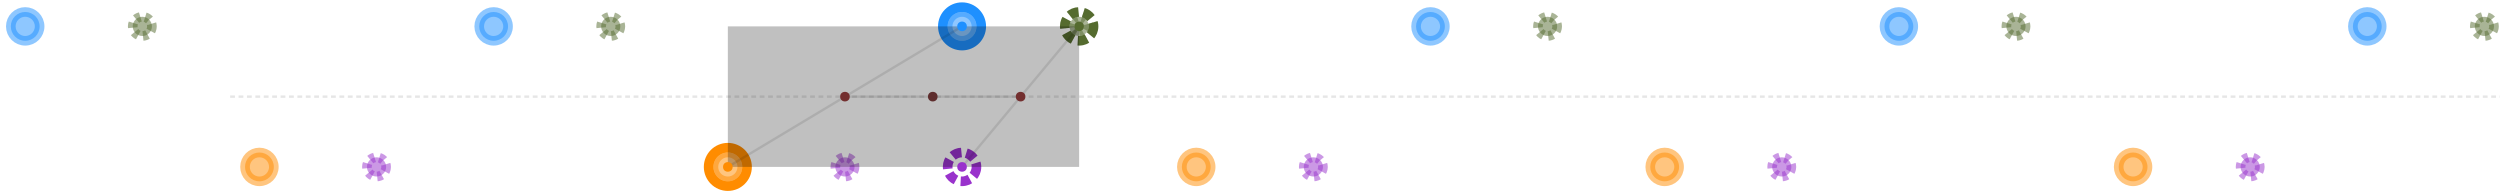 
<svg version="1.1" id="svg-271681981081" xmlns:xlink="http://www.w3.org/1999/xlink" xmlns="http://www.w3.org/2000/svg" viewBox="-21 -139 2082 160" title="G7-amblingPace0_Generated-Regular_PI_25_DC_50_C1p50">

<style>
/*  */
#svg-271681981081 .left_pes { fill: DodgerBlue; opacity: 0.5; }
#svg-271681981081 .right_pes { fill: DarkOrange; opacity: 0.5; }
#svg-271681981081 .left_manus { fill: DarkOliveGreen; opacity: 0.5; }
#svg-271681981081 .right_manus { fill: DarkOrchid; opacity: 0.5; }
#svg-271681981081 .left_pes { stroke: DodgerBlue; fill: DodgerBlue; stroke-width: 8px; opacity: 0.5; }
#svg-271681981081 .left_pes.assumed { fill: white; opacity: 0.33; }
#svg-271681981081 .left_pes-marker { stroke: DodgerBlue; fill: transparent; stroke-width: 8px; }
#svg-271681981081 .right_pes { stroke: DarkOrange; fill: DarkOrange; stroke-width: 8px; opacity: 0.5; }
#svg-271681981081 .right_pes.assumed { fill: white; opacity: 0.33; }
#svg-271681981081 .right_pes-marker { stroke: DarkOrange; fill: transparent; stroke-width: 8px; }
#svg-271681981081 .left_manus { stroke: DarkOliveGreen; stroke-dasharray: 4,4; fill: DarkOliveGreen; stroke-width: 8px; opacity: 0.5; }
#svg-271681981081 .left_manus.assumed { stroke-dasharray: 4,4; fill: white; opacity: 0.33; }
#svg-271681981081 .left_manus-marker { stroke: DarkOliveGreen; stroke-dasharray: 8,4; fill: transparent; stroke-width: 8px; }
#svg-271681981081 .right_manus { stroke: DarkOrchid; stroke-dasharray: 4,4; fill: DarkOrchid; stroke-width: 8px; opacity: 0.5; }
#svg-271681981081 .right_manus.assumed { stroke-dasharray: 4,4; fill: white; opacity: 0.33; }
#svg-271681981081 .right_manus-marker { stroke: DarkOrchid; stroke-dasharray: 8,4; fill: transparent; stroke-width: 8px; }
/*  */
</style>
<circle class="left_pes track-pos" r="12" cx="0.0" cy="-117.029" data-x="0.0" data-color="DodgerBlue" data-x-unc="0.05" data-y="0.3" data-uid="13793" data-y-unc="0.05"></circle>
<circle class="left_pes track-pos" r="12" cx="390.095" cy="-117.029" data-x="1.0" data-color="DodgerBlue" data-x-unc="0.05" data-y="0.3" data-annotation="F" data-uid="13794" data-y-unc="0.05"></circle>
<circle class="left_pes track-pos" r="12" cx="780.19" cy="-117.029" data-x="2.0" data-color="DodgerBlue" data-x-unc="0.05" data-y="0.3" data-annotation="F" data-uid="13795" data-y-unc="0.05"></circle>
<circle class="left_pes track-pos" r="12" cx="1170.286" cy="-117.029" data-x="3.0" data-color="DodgerBlue" data-x-unc="0.05" data-y="0.3" data-annotation="F" data-uid="13796" data-y-unc="0.05"></circle>
<circle class="left_pes track-pos" r="12" cx="1560.381" cy="-117.029" data-x="4.0" data-color="DodgerBlue" data-x-unc="0.05" data-y="0.3" data-annotation="F" data-uid="13797" data-y-unc="0.05"></circle>
<circle class="left_pes track-pos" r="12" cx="1950.476" cy="-117.029" data-x="5.0" data-color="DodgerBlue" data-x-unc="0.05" data-y="0.3" data-annotation="F" data-uid="13798" data-y-unc="0.05"></circle>
<circle id="left_pes" class="left_pes-marker FIXED" r="16.0" cx="780.19" cy="-117.029"></circle>
<circle class="right_pes track-pos" r="12" cx="195.048" cy="-0.0" data-x="0.5" data-color="DarkOrange" data-x-unc="0.05" data-y="0.0" data-annotation="F" data-uid="13799" data-y-unc="0.05"></circle>
<circle class="right_pes track-pos" r="12" cx="585.143" cy="-0.0" data-x="1.5" data-color="DarkOrange" data-x-unc="0.05" data-y="0.0" data-annotation="F" data-uid="13800" data-y-unc="0.05"></circle>
<circle class="right_pes track-pos" r="12" cx="975.238" cy="-0.0" data-x="2.5" data-color="DarkOrange" data-x-unc="0.05" data-y="0.0" data-annotation="F" data-uid="13801" data-y-unc="0.05"></circle>
<circle class="right_pes track-pos" r="12" cx="1365.333" cy="-0.0" data-x="3.5" data-color="DarkOrange" data-x-unc="0.05" data-y="0.0" data-annotation="F" data-uid="13802" data-y-unc="0.05"></circle>
<circle class="right_pes track-pos" r="12" cx="1755.429" cy="-0.0" data-x="4.5" data-color="DarkOrange" data-x-unc="0.05" data-y="0.0" data-annotation="F" data-uid="13803" data-y-unc="0.05"></circle>
<circle id="right_pes" class="right_pes-marker MOVING" r="16.0" cx="585.143" cy="0"></circle>
<circle class="left_manus track-pos" r="8" cx="97.524" cy="-117.029" data-x="0.25" data-color="DarkOliveGreen" data-x-unc="0.05" data-y="0.3" data-uid="13805" data-y-unc="0.05"></circle>
<circle class="left_manus track-pos" r="8" cx="487.619" cy="-117.029" data-x="1.25" data-color="DarkOliveGreen" data-x-unc="0.05" data-y="0.3" data-annotation="F" data-uid="13806" data-y-unc="0.05"></circle>
<circle class="left_manus track-pos" r="8" cx="877.714" cy="-117.029" data-x="2.25" data-color="DarkOliveGreen" data-x-unc="0.05" data-y="0.3" data-annotation="F" data-uid="13807" data-y-unc="0.05"></circle>
<circle class="left_manus track-pos" r="8" cx="1267.81" cy="-117.029" data-x="3.25" data-color="DarkOliveGreen" data-x-unc="0.05" data-y="0.3" data-annotation="F" data-uid="13808" data-y-unc="0.05"></circle>
<circle class="left_manus track-pos" r="8" cx="1657.905" cy="-117.029" data-x="4.25" data-color="DarkOliveGreen" data-x-unc="0.05" data-y="0.3" data-annotation="F" data-uid="13809" data-y-unc="0.05"></circle>
<circle class="left_manus track-pos" r="8" cx="2048.0" cy="-117.029" data-x="5.25" data-color="DarkOliveGreen" data-x-unc="0.05" data-y="0.3" data-annotation="F" data-uid="13810" data-y-unc="0.05"></circle>
<circle id="left_manus" class="left_manus-marker FIXED" r="12.0" cx="877.714" cy="-117.029"></circle>
<circle class="right_manus track-pos" r="8" cx="292.571" cy="-0.0" data-x="0.75" data-color="DarkOrchid" data-x-unc="0.05" data-y="0.0" data-annotation="F" data-uid="13811" data-y-unc="0.05"></circle>
<circle class="right_manus track-pos" r="8" cx="682.667" cy="-0.0" data-x="1.75" data-color="DarkOrchid" data-x-unc="0.05" data-y="0.0" data-annotation="F" data-uid="13812" data-y-unc="0.05"></circle>
<circle class="right_manus track-pos" r="8" cx="1072.762" cy="-0.0" data-x="2.75" data-color="DarkOrchid" data-x-unc="0.05" data-y="0.0" data-annotation="F" data-uid="13813" data-y-unc="0.05"></circle>
<circle class="right_manus track-pos" r="8" cx="1462.857" cy="-0.0" data-x="3.75" data-color="DarkOrchid" data-x-unc="0.05" data-y="0.0" data-annotation="F" data-uid="13814" data-y-unc="0.05"></circle>
<circle class="right_manus track-pos" r="8" cx="1852.952" cy="-0.0" data-x="4.75" data-color="DarkOrchid" data-x-unc="0.05" data-y="0.0" data-annotation="F" data-uid="13815" data-y-unc="0.05"></circle>
<circle id="right_manus" class="right_manus-marker MOVING" r="12.0" cx="780.19" cy="0"></circle>
<path d="M170.667,-58.514L190.171,-58.514L209.676,-58.514L229.181,-58.514L248.686,-58.514L268.19,-58.514L287.695,-58.514L307.2,-58.514L326.705,-58.514L346.21,-58.514L365.714,-58.514L385.219,-58.514L404.724,-58.514L424.229,-58.514L443.733,-58.514L463.238,-58.514L482.743,-58.514L502.248,-58.514L521.752,-58.514L541.257,-58.514L560.762,-58.514L580.267,-58.514L599.771,-58.514L619.276,-58.514L638.781,-58.514L658.286,-58.514L677.79,-58.514L697.295,-58.514L716.8,-58.514L736.305,-58.514L755.81,-58.514L775.314,-58.514L794.819,-58.514L814.324,-58.514L833.829,-58.514L853.333,-58.514L872.838,-58.514L892.343,-58.514L911.848,-58.514L931.352,-58.514L950.857,-58.514L970.362,-58.514L989.867,-58.514L1009.371,-58.514L1028.876,-58.514L1048.381,-58.514L1067.886,-58.514L1087.39,-58.514L1106.895,-58.514L1126.4,-58.514L1145.905,-58.514L1165.41,-58.514L1184.914,-58.514L1204.419,-58.514L1223.924,-58.514L1243.429,-58.514L1262.933,-58.514L1282.438,-58.514L1301.943,-58.514L1321.448,-58.514L1340.952,-58.514L1360.457,-58.514L1379.962,-58.514L1399.467,-58.514L1418.971,-58.514L1438.476,-58.514L1457.981,-58.514L1477.486,-58.514L1496.99,-58.514L1516.495,-58.514L1536,-58.514L1555.505,-58.514L1575.01,-58.514L1594.514,-58.514L1614.019,-58.514L1633.524,-58.514L1653.029,-58.514L1672.533,-58.514L1692.038,-58.514L1711.543,-58.514L1731.048,-58.514L1750.552,-58.514L1770.057,-58.514L1789.562,-58.514L1809.067,-58.514L1828.571,-58.514L1848.076,-58.514L1867.581,-58.514L1887.086,-58.514L1906.59,-58.514L1926.095,-58.514L1945.6,-58.514L1965.105,-58.514L1984.61,-58.514L2004.114,-58.514L2023.619,-58.514L2043.124,-58.514L2062.629,-58.514" style="stroke: rgba(0, 0, 0, 0.098); stroke-dasharray: 4, 3; stroke-width: 2; fill: transparent; pointer-events: none;"></path><line id="left_pes_coupling" class="pes-coupling-assembly" x1="780.19" y1="-117.029" x2="682.667" y2="-58.514" style="stroke: rgba(0, 0, 0, 0.098); stroke-width: 2; pointer-events: none;"></line><line id="right_pes_coupling" class="pes-coupling-assembly" x1="585.143" y1="0" x2="682.667" y2="-58.514" style="stroke: rgba(0, 0, 0, 0.098); stroke-width: 2; pointer-events: none;"></line><line id="left_manus_coupling" class="manus-coupling-assembly" x1="877.714" y1="-117.029" x2="828.952" y2="-58.514" style="stroke: rgba(0, 0, 0, 0.098); stroke-width: 2; pointer-events: none;"></line><line id="right_manus_coupling" class="manus-coupling-assembly" x1="780.19" y1="0" x2="828.952" y2="-58.514" style="stroke: rgba(0, 0, 0, 0.098); stroke-width: 2; pointer-events: none;"></line><line id="coupling_length_pes" class="pes-coupling-assembly" x1="682.667" y1="-58.514" x2="755.81" y2="-58.514" style="stroke: rgba(0, 0, 0, 0.098); stroke-width: 2; pointer-events: none;"></line><line id="coupling_length_manus" class="manus-coupling-assembly" x1="755.81" y1="-58.514" x2="828.952" y2="-58.514" style="stroke: rgba(0, 0, 0, 0.098); stroke-width: 2; pointer-events: none;"></line><path id="rear_support_box" d="M585.143,-117.029L780.19,-117.029L780.19,0L585.143,0" style="fill: rgba(0, 0, 0, 0.247); pointer-events: none;"></path><path id="forward_support_box" d="M780.19,-117.029L877.714,-117.029L877.714,0L780.19,0" style="fill: rgba(0, 0, 0, 0.247); pointer-events: none;"></path><circle id="rear_coupler" class="pes-coupling-assembly" r="4" style="fill: rgb(115, 47, 47); pointer-events: none;" cx="682.667" cy="-58.514"></circle><circle id="forward_coupler" class="manus-coupling-assembly" r="4" style="fill: rgb(115, 47, 47); pointer-events: none;" cx="828.952" cy="-58.514"></circle><circle id="geometric_center" r="4" style="fill: rgb(94, 45, 45); pointer-events: none;" cx="755.81" cy="-58.514"></circle><circle id="left_pes_pin" r="4" style="fill: dodgerblue; pointer-events: none;" cx="780.19" cy="-117.029"></circle><circle id="right_pes_pin" r="4" style="fill: darkorange; pointer-events: none;" cx="585.143" cy="0"></circle><circle id="left_manus_pin" r="4" style="fill: darkolivegreen; pointer-events: none;" cx="877.714" cy="-117.029"></circle><circle id="right_manus_pin" r="4" style="fill: darkorchid; pointer-events: none;" cx="780.19" cy="0"></circle></svg>
